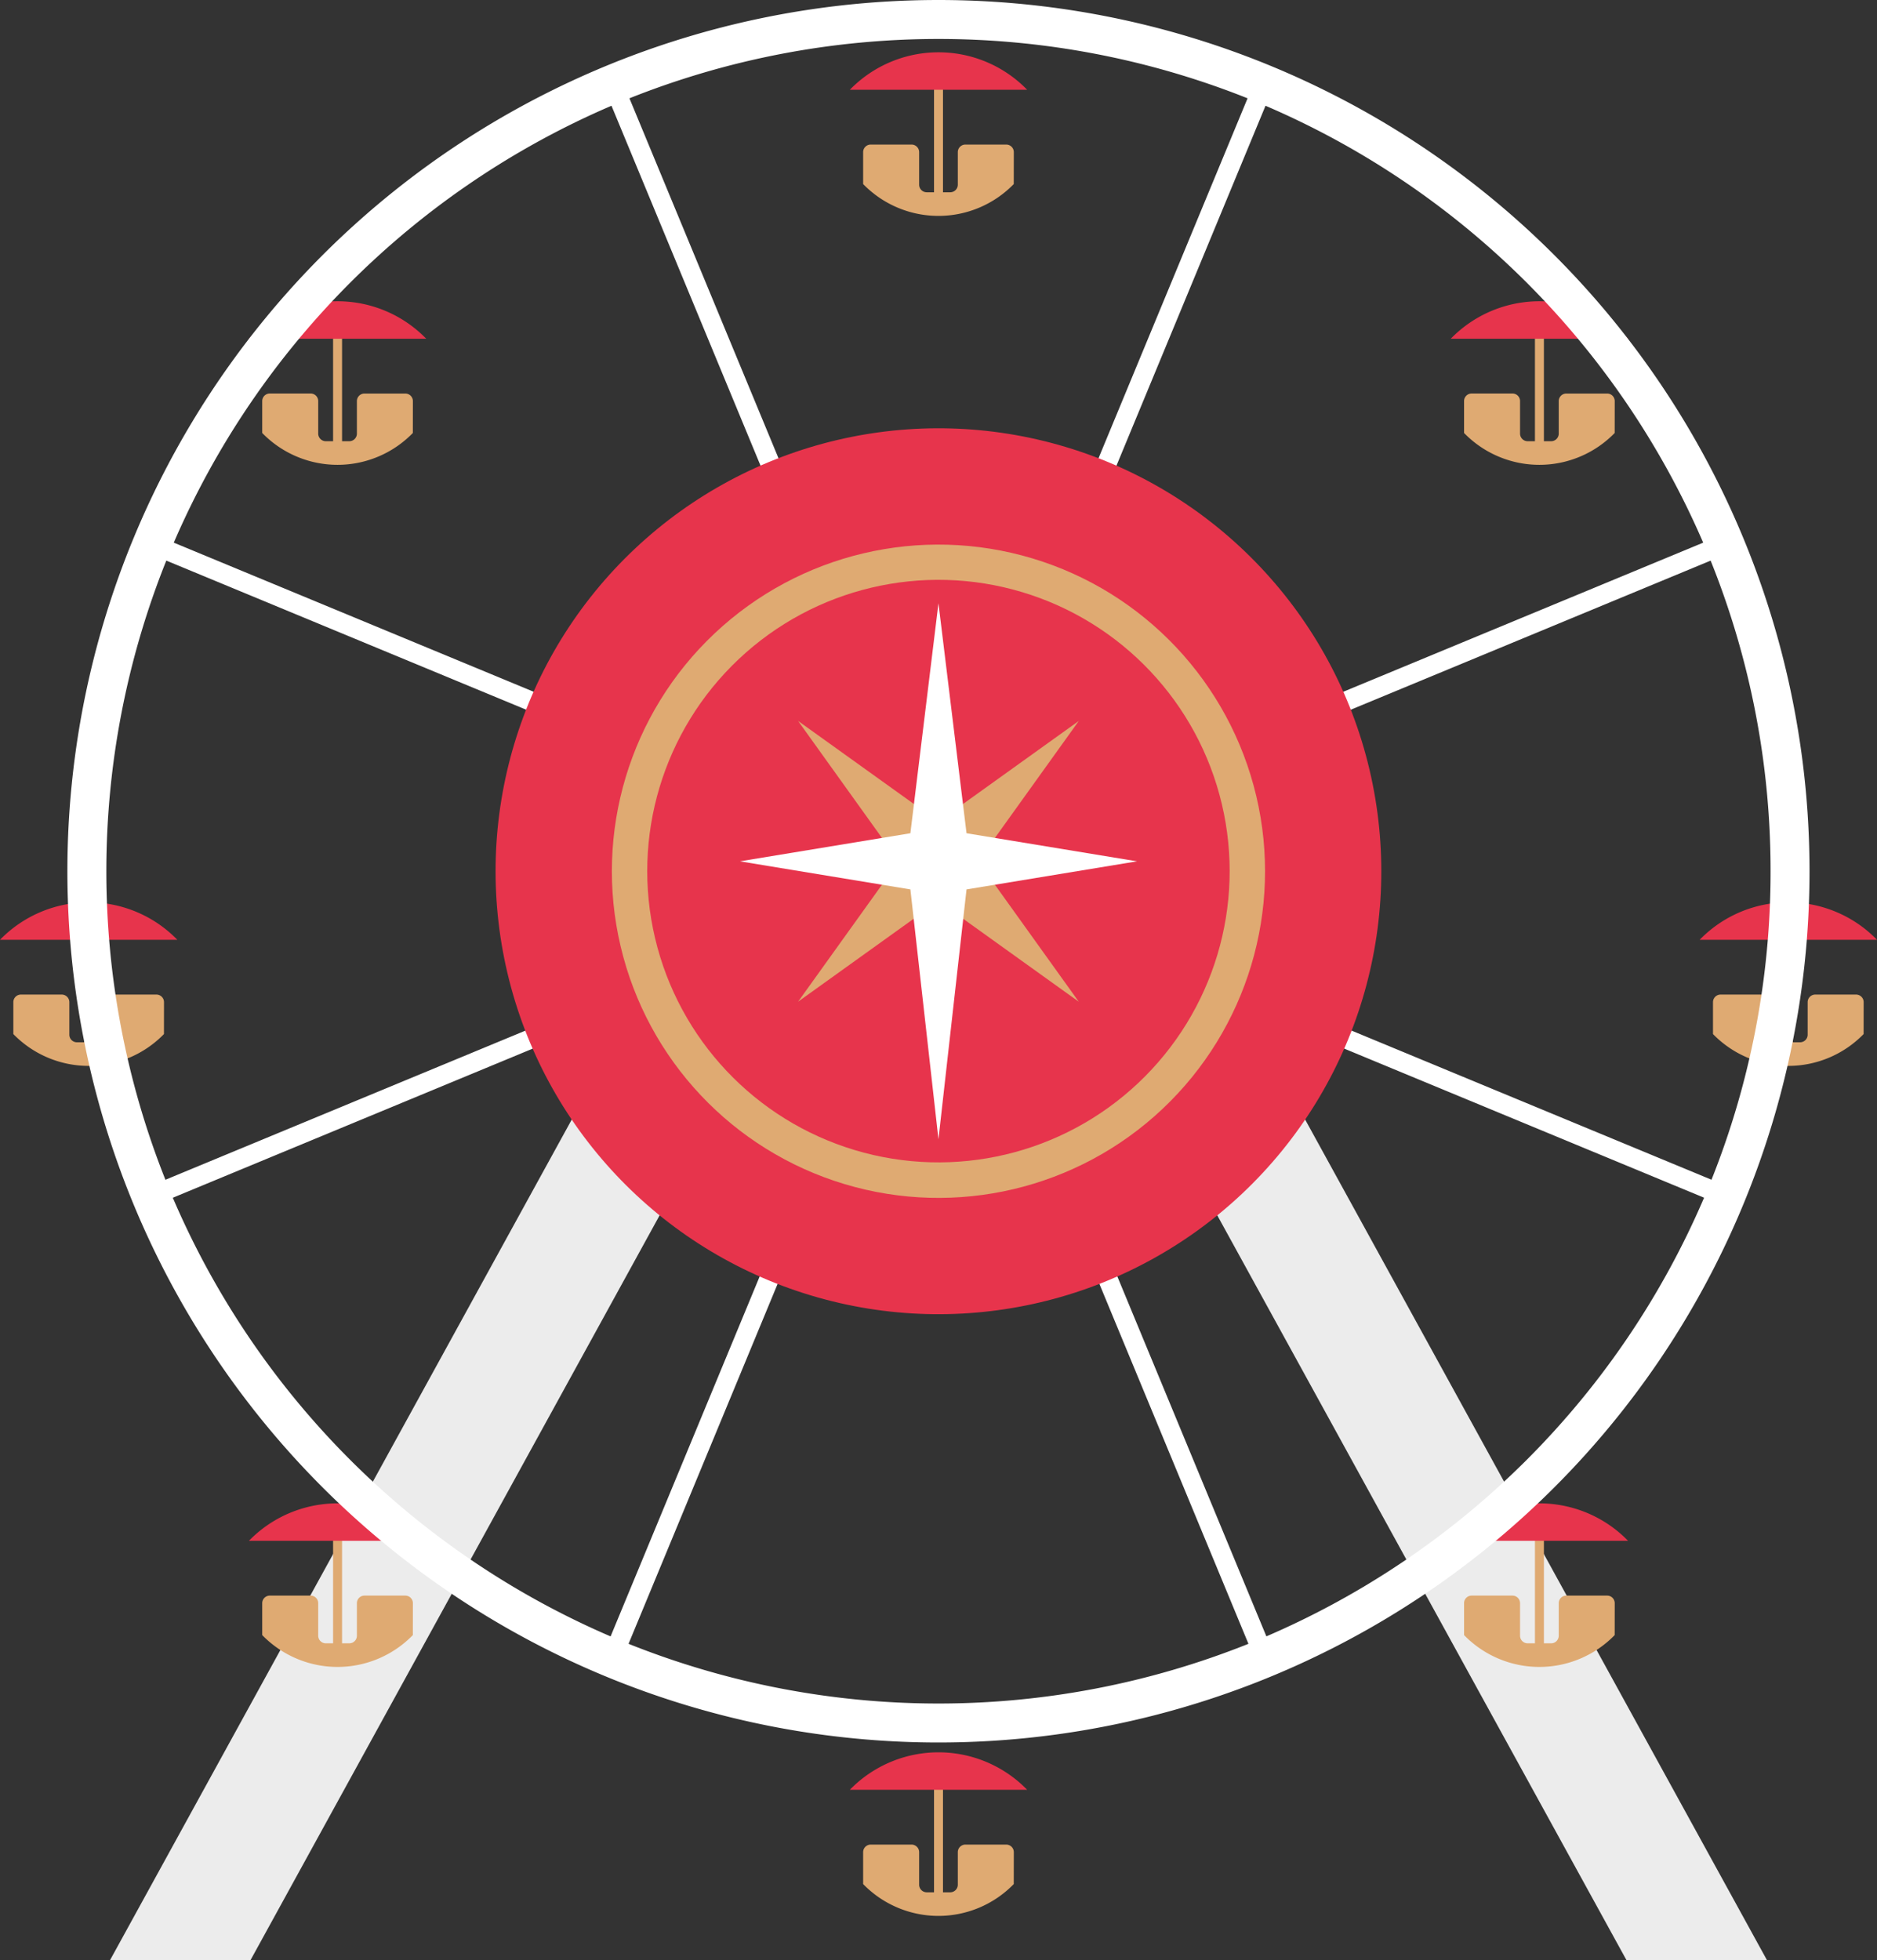 <svg xmlns="http://www.w3.org/2000/svg" width="191.823" height="200.286" viewBox="0 0 191.823 200.286">
  <rect x="0" y="0" width="191.823" height="200.286" fill="#333333" stroke="none"/>
  <g id="Grupo_11" data-name="Grupo 11" transform="translate(-2710.44 -494.794)">
    <path id="Caminho_1" data-name="Caminho 1" d="M2721.681,695.08h14.356l70.306-127.969,70.321,127.969h14.358l-77.5-141.034.065-.118-.187-.1-3.269-5.949-3.789,2.078-3.789-2.078-3.268,5.948-.187.1.066.12Z" fill="#ececec"/>
    <g id="Grupo_1" data-name="Grupo 1">
      <path id="Caminho_2" data-name="Caminho 2" d="M2814.048,510.34a.775.775,0,0,0-.775-.775H2809.1a.775.775,0,0,0-.775.775v3.325a.775.775,0,0,1-.776.775h-2.4a.775.775,0,0,1-.776-.775V510.34a.775.775,0,0,0-.775-.775h-4.173a.775.775,0,0,0-.775.775V513.6a10.731,10.731,0,0,0,15.393,0Z" fill="#dfaa72"/>
      <rect id="Retângulo_1" data-name="Retângulo 1" width="0.916" height="14.87" transform="translate(2805.894 500.822)" fill="#dfaa72"/>
      <path id="Caminho_3" data-name="Caminho 3" d="M2815.413,503.967a12.634,12.634,0,0,0-18.123,0Z" fill="#e7344c"/>
    </g>
    <g id="Grupo_2" data-name="Grupo 2">
      <path id="Caminho_4" data-name="Caminho 4" d="M2814.048,684.039a.775.775,0,0,0-.775-.774H2809.1a.775.775,0,0,0-.775.774v3.326a.775.775,0,0,1-.776.775h-2.4a.775.775,0,0,1-.776-.775v-3.326a.775.775,0,0,0-.775-.774h-4.173a.775.775,0,0,0-.775.774v3.26a10.731,10.731,0,0,0,15.393,0Z" fill="#dfaa72"/>
      <rect id="Retângulo_2" data-name="Retângulo 2" width="0.916" height="14.87" transform="translate(2805.894 674.521)" fill="#dfaa72"/>
      <path id="Caminho_5" data-name="Caminho 5" d="M2815.413,677.666a12.637,12.637,0,0,0-18.123,0Z" fill="#e7344c"/>
    </g>
    <g id="Grupo_3" data-name="Grupo 3">
      <path id="Caminho_6" data-name="Caminho 6" d="M2727.2,597.19a.775.775,0,0,0-.775-.775h-4.173a.775.775,0,0,0-.775.775v3.325a.775.775,0,0,1-.775.775h-2.4a.775.775,0,0,1-.776-.775V597.19a.775.775,0,0,0-.775-.775h-4.173a.775.775,0,0,0-.775.775v3.259a10.731,10.731,0,0,0,15.393,0Z" fill="#dfaa72"/>
      <rect id="Retângulo_3" data-name="Retângulo 3" width="0.916" height="14.87" transform="translate(2719.044 587.671)" fill="#dfaa72"/>
      <path id="Caminho_7" data-name="Caminho 7" d="M2728.563,590.817a12.634,12.634,0,0,0-18.123,0Z" fill="#e7344c"/>
    </g>
    <g id="Grupo_4" data-name="Grupo 4">
      <path id="Caminho_8" data-name="Caminho 8" d="M2900.9,597.19a.775.775,0,0,0-.775-.775h-4.173a.775.775,0,0,0-.775.775v3.325a.775.775,0,0,1-.776.775H2892a.775.775,0,0,1-.775-.775V597.19a.775.775,0,0,0-.775-.775h-4.173a.775.775,0,0,0-.775.775v3.259a10.731,10.731,0,0,0,15.393,0Z" fill="#dfaa72"/>
      <rect id="Retângulo_4" data-name="Retângulo 4" width="0.916" height="14.87" transform="translate(2892.743 587.671)" fill="#dfaa72"/>
      <path id="Caminho_9" data-name="Caminho 9" d="M2902.263,590.817a12.634,12.634,0,0,0-18.123,0Z" fill="#e7344c"/>
    </g>
    <g id="Grupo_5" data-name="Grupo 5">
      <path id="Caminho_10" data-name="Caminho 10" d="M2752.636,535.778a.775.775,0,0,0-.775-.775h-4.173a.775.775,0,0,0-.775.775V539.1a.775.775,0,0,1-.776.775h-2.4a.775.775,0,0,1-.776-.775v-3.325a.775.775,0,0,0-.775-.775h-4.173a.775.775,0,0,0-.775.775v3.259a10.731,10.731,0,0,0,15.393,0Z" fill="#dfaa72"/>
      <rect id="Retângulo_5" data-name="Retângulo 5" width="0.916" height="14.87" transform="translate(2744.481 526.259)" fill="#dfaa72"/>
      <path id="Caminho_11" data-name="Caminho 11" d="M2754,529.405a12.634,12.634,0,0,0-18.123,0Z" fill="#e7344c"/>
    </g>
    <g id="Grupo_6" data-name="Grupo 6">
      <path id="Caminho_12" data-name="Caminho 12" d="M2875.46,658.6a.775.775,0,0,0-.775-.775h-4.173a.775.775,0,0,0-.775.775v3.325a.775.775,0,0,1-.776.775h-2.4a.775.775,0,0,1-.776-.775V658.6a.775.775,0,0,0-.775-.775h-4.173a.775.775,0,0,0-.775.775v3.259a10.731,10.731,0,0,0,15.393,0Z" fill="#dfaa72"/>
      <rect id="Retângulo_6" data-name="Retângulo 6" width="0.916" height="14.87" transform="translate(2867.306 649.083)" fill="#dfaa72"/>
      <path id="Caminho_13" data-name="Caminho 13" d="M2876.825,652.229a12.634,12.634,0,0,0-18.123,0Z" fill="#e7344c"/>
    </g>
    <g id="Grupo_7" data-name="Grupo 7">
      <path id="Caminho_14" data-name="Caminho 14" d="M2752.636,658.6a.775.775,0,0,0-.775-.775h-4.173a.775.775,0,0,0-.775.775v3.325a.775.775,0,0,1-.776.775h-2.4a.775.775,0,0,1-.776-.775V658.6a.775.775,0,0,0-.775-.775h-4.173a.775.775,0,0,0-.775.775v3.259a10.731,10.731,0,0,0,15.393,0Z" fill="#dfaa72"/>
      <rect id="Retângulo_7" data-name="Retângulo 7" width="0.916" height="14.87" transform="translate(2744.481 649.083)" fill="#dfaa72"/>
      <path id="Caminho_15" data-name="Caminho 15" d="M2754,652.229a12.634,12.634,0,0,0-18.123,0Z" fill="#e7344c"/>
    </g>
    <g id="Grupo_8" data-name="Grupo 8">
      <path id="Caminho_16" data-name="Caminho 16" d="M2875.46,535.778a.775.775,0,0,0-.775-.775h-4.173a.775.775,0,0,0-.775.775V539.1a.775.775,0,0,1-.776.775h-2.4a.775.775,0,0,1-.776-.775v-3.325a.775.775,0,0,0-.775-.775h-4.173a.775.775,0,0,0-.775.775v3.259a10.731,10.731,0,0,0,15.393,0Z" fill="#dfaa72"/>
      <rect id="Retângulo_8" data-name="Retângulo 8" width="0.916" height="14.87" transform="translate(2867.306 526.259)" fill="#dfaa72"/>
      <path id="Caminho_17" data-name="Caminho 17" d="M2876.825,529.405a12.634,12.634,0,0,0-18.123,0Z" fill="#e7344c"/>
    </g>
    <path id="Caminho_18" data-name="Caminho 18" d="M2806.347,494.794a89.02,89.02,0,1,0,89.02,89.019A89.02,89.02,0,0,0,2806.347,494.794Zm85.038,89.019a84.818,84.818,0,0,1-6.036,31.52l-76.4-31.647,76.313-31.61A84.792,84.792,0,0,1,2891.385,583.813Zm-6.889-33.571-76.31,31.609,31.585-76.251A85.335,85.335,0,0,1,2884.5,550.242Zm-46.56-45.4-31.584,76.25-31.586-76.254a85.3,85.3,0,0,1,63.17,0Zm-65.005.755,31.586,76.255L2728.2,550.239A85.334,85.334,0,0,1,2772.931,505.6Zm-45.495,46.476,76.322,31.614-76.412,31.65a85.288,85.288,0,0,1,.09-63.264Zm.667,65.1,76.414-31.652-31.676,76.473A85.339,85.339,0,0,1,2728.1,617.172Zm46.572,45.581,31.677-76.473,31.675,76.47a85.287,85.287,0,0,1-63.352,0Zm65.186-.764-31.675-76.469,76.405,31.648A85.335,85.335,0,0,1,2839.861,661.989Z" fill="#fff"/>
    <g id="Grupo_10" data-name="Grupo 10">
      <circle id="Elipse_1" data-name="Elipse 1" cx="45.259" cy="45.259" r="45.259" transform="translate(2751.899 550.164) rotate(-13.283)" fill="#e7344c"/>
      <circle id="Elipse_2" data-name="Elipse 2" cx="33.376" cy="33.376" r="33.376" transform="translate(2766.196 558.999) rotate(-13.283)" fill="#dfaa72"/>
      <circle id="Elipse_3" data-name="Elipse 3" cx="29.766" cy="29.766" r="29.766" transform="matrix(0.973, -0.23, 0.23, 0.973, 2770.538, 561.683)" fill="#e7344c"/>
      <g id="Grupo_9" data-name="Grupo 9">
        <path id="Caminho_19" data-name="Caminho 19" d="M2806.347,578.742l14.345-10.288L2810.4,582.8l10.287,14.345-14.345-10.288L2792,597.144l10.288-14.345L2792,568.455Z" fill="#dfaa72"/>
        <path id="Caminho_20" data-name="Caminho 20" d="M2809.216,579.931l17.418,2.869-17.418,2.869-2.869,25.532-2.869-25.532L2786.06,582.8l17.418-2.869,2.869-23.5Z" fill="#fff"/>
      </g>
    </g>
  </g>
</svg>
